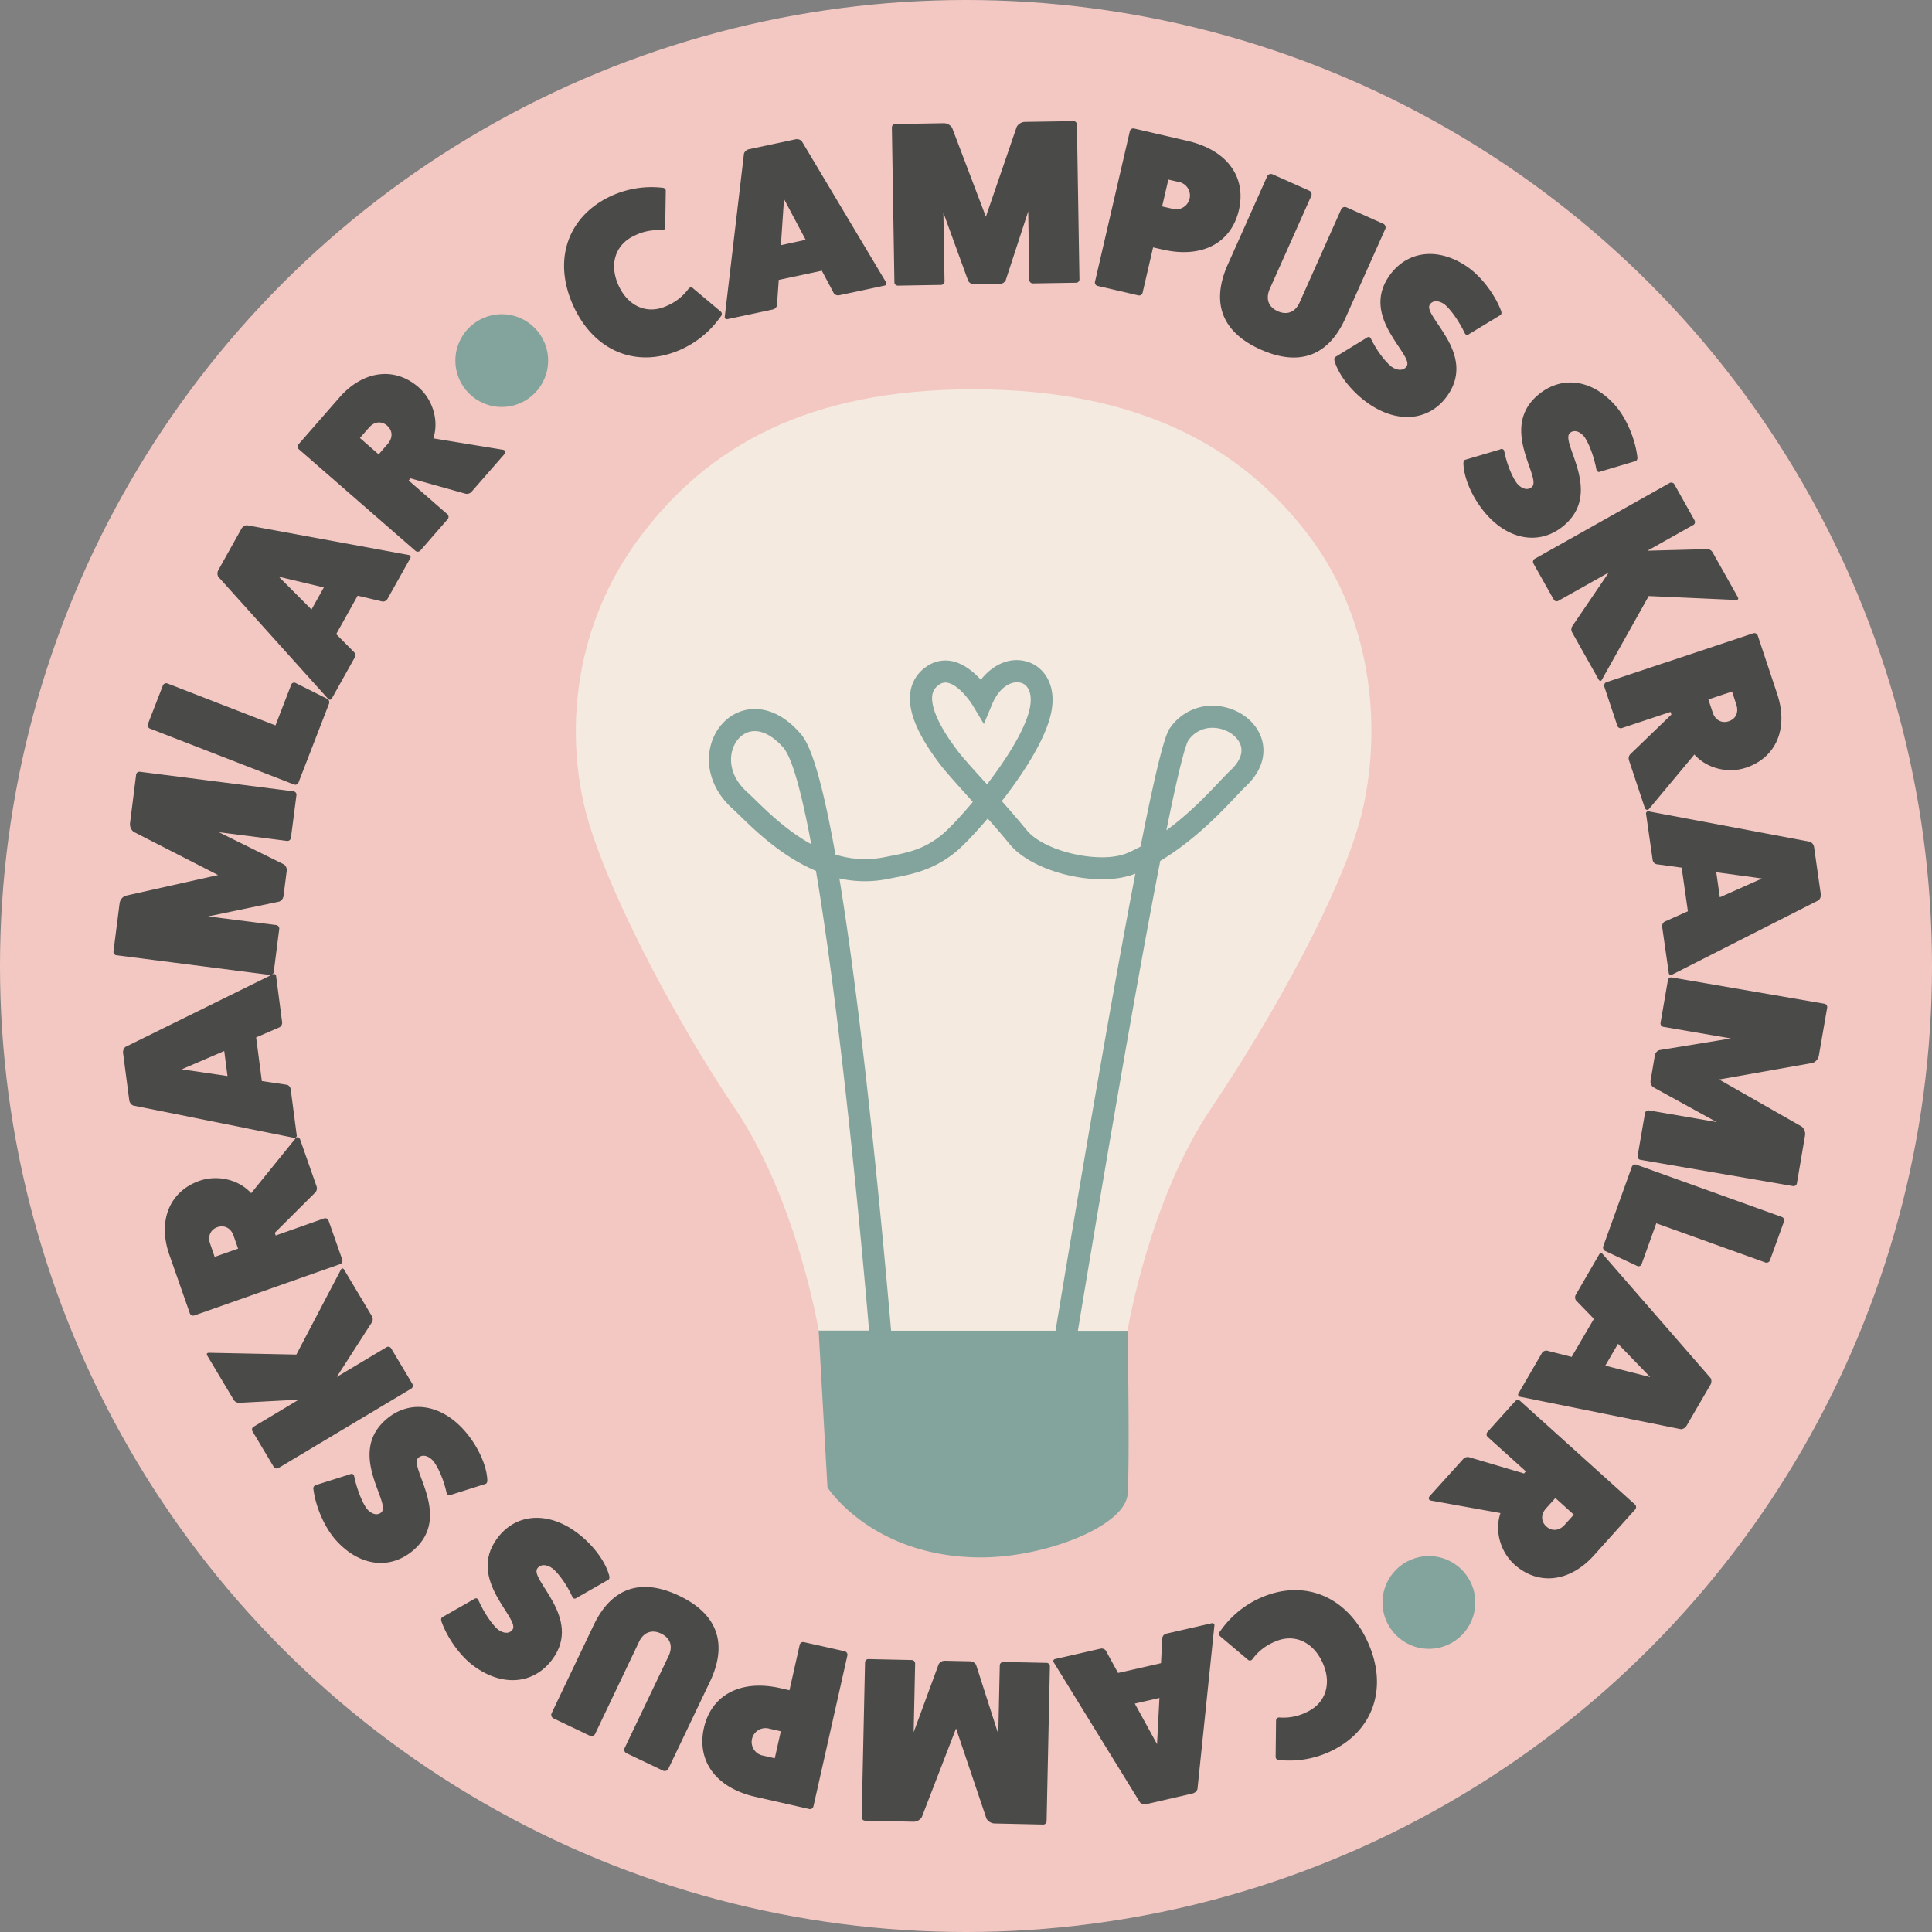 <svg id="Lager_1" data-name="Lager 1" xmlns="http://www.w3.org/2000/svg" viewBox="0 0 1080 1080"><rect x="0" y="0" width="1080" height="1080" fill="#808080" stroke="none"/><defs><style>.cls-1{fill:#f3c8c2;}.cls-2{fill:#f5eae0;}.cls-3{fill:#83a49c;}.cls-4{fill:#4a4a48;}</style></defs><circle class="cls-1" cx="540" cy="540" r="540"/><path class="cls-2" d="M731.78,299.57C694,249.5,636.1,217.63,543.91,217.63S396,249.5,358.23,299.57s-41.7,108.28-31.55,151.09c10,42.21,49.5,117.5,84.26,169.1s46.72,124.11,46.72,124.11l86.58,5,86.07-5s11.83-72.52,46.6-124.12S750.64,497.63,761.16,455,769.56,349.65,731.78,299.57Z"/><path class="cls-3" d="M705.35,413.24c-2.82-9.3-11.67-16.48-22.55-18.32a28.76,28.76,0,0,0-28.57,11.77c-1.53,2.1-4.79,6.54-16.64,66.56q-3.45,1.85-7.1,3.48c-14.88,6.56-46.55-.49-56.48-12.59-4.37-5.32-9.25-10.94-14-16.32,1.06-1.36,2.14-2.77,3.21-4.19,9.69-12.91,21.81-31.39,24.55-46.05,2.89-15.47-4.73-25.07-13.57-27.71-10.13-3-19.62,2.12-25.91,10.14-3.92-4.34-9.58-9.08-16.13-10.42A18.29,18.29,0,0,0,517.4,373a20.53,20.53,0,0,0-8.5,13.95c-1.53,10.64,4.06,24,17.07,40.94,2.69,3.49,7.88,9.28,14.47,16.61l3.39,3.77c-7.09,8.49-13.6,15.3-17.35,18.39-10,8.22-19.43,10.05-29.46,12l-3.13.61A54,54,0,0,1,467,477.67c-10.15-57-17-64.81-20-68.12-12.72-14.3-24.71-14-30.73-12.53-9.16,2.23-16.43,9.81-19,19.8-3.13,12.25,1.36,25.37,11.9,34.95,1.32,1.2,2.84,2.68,4.57,4.35,8.81,8.56,23.49,22.76,42.38,30.71,11.31,67,22.24,170,29.71,257h-28.2l4.93,87.64S487.46,870.36,548,870.6c36.14.14,81.13-17.49,82.36-35.49s0-91.18,0-91.18H602.54C624.92,609,639.32,528.75,648.59,481.26c19.09-11.48,33.68-26.92,42.24-35.94,2.25-2.4,4.2-4.46,5.6-5.78C707.85,428.72,706.91,418.41,705.35,413.24Zm-283,34c-1.83-1.78-3.45-3.33-4.85-4.6-10.29-9.38-9.2-19-8.26-22.76,1.43-5.55,5.23-9.71,9.93-10.86a12.24,12.24,0,0,1,2.76-.32c5,0,10.56,3.14,15.82,9.06,5.07,5.69,10.41,25.51,15.73,54.13C440.3,464.69,429.64,454.35,422.32,447.25Zm113.45-26.92c-14.07-18.27-15.21-27.67-14.64-31.66a8.13,8.13,0,0,1,3.6-5.73,5.84,5.84,0,0,1,5-1.25c5.9,1.19,12.19,9.67,13.93,12.54L550,404.7l4.72-11.26c4.05-9.65,11.14-13.18,16.06-11.73,4.39,1.31,6.3,6.53,5,13.6-2.19,11.74-12.84,28.59-24,43.12l-2.11-2.23C543.47,429.35,538.17,423.44,535.77,420.33ZM590,743.87H498.13c-2.92-33.62-7.45-82.65-13-132.39-5.88-53-11.21-91.89-15.91-120.44a65,65,0,0,0,27.08.3l3.06-.6c10.58-2.05,22.56-4.37,35-14.58,3.8-3.12,10.46-10,17.78-18.61,4.24,4.79,8.51,9.75,12.34,14.43,13.18,16,50.13,24.56,70.2,16.4-9.42,48.89-23.47,127.77-44.63,255.49ZM688,430.48c-1.65,1.55-3.59,3.59-6.12,6.27-7,7.38-17.06,18.06-29.86,27.4,7.65-37.77,10.9-48,12.25-50.22a16.12,16.12,0,0,1,13.49-7.08,18.53,18.53,0,0,1,3.07.26c6.1,1,11.34,5,12.77,9.71,1.6,5.41-2.16,10.41-5.6,13.66Z"/><path class="cls-4" d="M403,174.26a1.85,1.85,0,0,1-.08,2.62h0a54.21,54.21,0,0,1-21.88,18.32c-24.54,11.18-48.8,1.52-60.53-24.21s-3.11-50.38,21.43-61.57a53.93,53.93,0,0,1,28.18-4.49c1.2,0,2,.65,2.05,1.65l-.31,20.15c0,1.28-.66,2-1.84,2a29.07,29.07,0,0,0-15.34,3c-10.72,4.89-14.28,16-8.92,27.81s16.12,16.4,26.84,11.51a29,29,0,0,0,12.3-9.64,1.7,1.7,0,0,1,2.36-.4,2.05,2.05,0,0,1,.34.32Z"/><path class="cls-4" d="M495.27,157.74a1.2,1.2,0,0,1-.24,1.68,1.11,1.11,0,0,1-.55.22l-25.36,5.41a3.07,3.07,0,0,1-3-1.09l-6.71-12.63-24.08,5.13-1,14.26A3,3,0,0,1,432,173l-25.36,5.4a1.19,1.19,0,0,1-1.49-.8,1.15,1.15,0,0,1,0-.61L415.9,85.75a4,4,0,0,1,2.72-2.33l26.12-5.56a4,4,0,0,1,3.43,1Zm-57-46.49-1.74,25.8,13.84-3Z"/><path class="cls-4" d="M600.16,67.71A1.91,1.91,0,0,1,602,69.65l1.42,86.53a1.87,1.87,0,0,1-1.79,1.87l-24.23.38a2,2,0,0,1-2-1.79l-.62-38.49-12.6,38.57a3.91,3.91,0,0,1-3.25,2l-14.37.24a4,4,0,0,1-3.31-1.9l-13.89-38.15L528,157.4a2,2,0,0,1-1.94,1.87l-24.22.4a1.87,1.87,0,0,1-1.86-1.81l-1.41-86.54a1.91,1.91,0,0,1,1.81-2l27.36-.45a5.56,5.56,0,0,1,4.49,2.55l18.88,49.73,17.26-50.32a5.59,5.59,0,0,1,4.41-2.69Z"/><path class="cls-4" d="M663.87,78.77c22.32,5.17,32.91,20.37,28.69,38.62s-20.36,27.27-42.74,22.09l-5.23-1.19-5.91,25.51a2,2,0,0,1-2.39,1.31l-22.83-5.29a2,2,0,0,1-1.38-2.2L631.6,73.31a2,2,0,0,1,2.23-1.5Zm-7.61,38.14a7.72,7.72,0,0,0,3.49-15l-6.63-1.53-3.49,15Z"/><path class="cls-4" d="M773.23,125.08a2.22,2.22,0,0,1,1.14,2.92v0l-22.27,49.85c-9.45,21.14-25.77,27.2-47.4,17.54-21.41-9.58-27.79-25.75-18.59-47l22.26-49.85a2.29,2.29,0,0,1,2.94-1.12l20.57,9.17a2.22,2.22,0,0,1,1.14,2.92l0,0-23.22,52c-2.4,5.5-.79,10.11,4.46,12.46s9.81.51,12.22-4.86L749.73,117a2.28,2.28,0,0,1,2.93-1.12Z"/><path class="cls-4" d="M763.85,188.9c1.07-.85,2-.66,2.53.48,3,6.22,7.52,12.37,11.39,15.57,3.44,2.39,6.83,2.39,8.54-.13,4.4-6.36-26.08-27-9.83-50.46,10-14.37,27.55-16.47,43.86-5.14,7.65,5.3,15.18,15.12,18.75,24.45.49,1.14.22,2.22-.48,2.54l-17.3,10.48c-1.06.85-2,.65-2.52-.48C815.6,179.54,811,173,807.48,170.1c-3.33-2.31-6.53-2.3-8.17.07-4.4,6.35,26.35,27,10,50.71-9.92,14.38-27.65,16.22-44.23,4.79-9-6.25-16.58-15.57-19-23.66-.42-1.19-.21-2.21.48-2.52Z"/><path class="cls-4" d="M838.53,251.25a1.52,1.52,0,0,1,2.39,1.1c1.35,6.79,4.15,13.87,7.1,17.9,2.73,3.18,6,4,8.28,2,5.86-5-18.41-32.69,3.25-51.28,13.31-11.43,30.76-9,43.74,6.1,6,7,10.85,18.47,12,28.4.19,1.2-.35,2.19-1.11,2.32l-19.38,5.78a1.53,1.53,0,0,1-2.39-1.11c-1.39-7.26-4.17-14.71-6.87-18.44-2.63-3.08-5.74-3.87-7.92-2-5.85,5,18.68,32.8-3.17,51.57-13.18,11.34-30.84,8.71-44-6.59-7.18-8.39-12.08-19.3-12.38-27.69-.09-1.3.36-2.2,1.1-2.32Z"/><path class="cls-4" d="M895.49,379.9c-.48,1-1.31.88-1.82,0l-14.89-26.47a3.5,3.5,0,0,1,0-3.18L899.33,320,871.06,335.9a1.88,1.88,0,0,1-2.55-.8h0l-11.37-20.2a2,2,0,0,1,.71-2.49L933.31,270a2,2,0,0,1,2.61.63l11.33,20.21a1.92,1.92,0,0,1-.67,2.63l-.07,0-25.57,14.38,33.62-.89a3.59,3.59,0,0,1,2.84,1.86l14.06,25c.51.91.14,1.57-.92,1.57l-48.89-2.2Z"/><path class="cls-4" d="M921.82,452.19c-.91,1-2.07.41-2.4-.7l-8.85-26.6a3.44,3.44,0,0,1,1-3.51l22.76-21.94-.5-1.49-27.35,9.1a2,2,0,0,1-2.4-1.41l-7.28-21.87a2,2,0,0,1,1.13-2.4L980.1,354a2,2,0,0,1,2.47,1.2L993.49,388c6.37,19.17-.59,35.53-17.49,41.16-9.81,3.27-21.74.62-28.82-7.39Zm35.59-53.9c1.4,4.23,5,6.22,9,4.89s5.63-5.06,4.21-9.28l-2.39-7.33L955,391Z"/><path class="cls-4" d="M934.71,544.83a1.2,1.2,0,0,1-1.66-.34,1.16,1.16,0,0,1-.2-.6l-3.67-25.66a3.08,3.08,0,0,1,1.3-3l13.06-5.82-3.48-24.38-14.16-1.94a3,3,0,0,1-2.07-2.48L920.16,455a1.2,1.2,0,0,1,.92-1.42,1.15,1.15,0,0,1,.61,0l90.25,17a4,4,0,0,1,2.13,2.86l3.77,26.45a4,4,0,0,1-1.2,3.36ZM985,491.09,959.4,487.6l2,14Z"/><path class="cls-4" d="M1004.47,661.55a1.9,1.9,0,0,1-2.24,1.47l-85.3-14.69a1.9,1.9,0,0,1-1.5-2.12l4.12-23.88a2,2,0,0,1,2.14-1.63l37.93,6.54-35.55-19.55a4,4,0,0,1-1.39-3.59l2.4-14.2a3.91,3.91,0,0,1,2.49-2.88l40-6.53L929.74,574a2,2,0,0,1-1.48-2.25l4.12-23.88a1.87,1.87,0,0,1,2.11-1.49l85.3,14.7a1.9,1.9,0,0,1,1.63,2.14l-4.69,27a5.54,5.54,0,0,1-3.35,3.94L961,603.44l46.23,26.35a5.52,5.52,0,0,1,1.82,4.8Z"/><path class="cls-4" d="M917.64,706.74a1.78,1.78,0,0,1-2.3,1l-18.12-8.46a2.25,2.25,0,0,1-1-2.59l16-44.47a2,2,0,0,1,2.39-1.2l81.46,29.27a2,2,0,0,1,1.2,2.51l-7.87,21.75a2,2,0,0,1-2.52,1.2l-61-21.92Z"/><path class="cls-4" d="M849.73,780.81a1.2,1.2,0,0,1-.88-1.88l13-22.41a3,3,0,0,1,2.85-1.51l13.86,3.51L891,737.25,881,726.93a3,3,0,0,1-.08-3.23l13-22.42a1.19,1.19,0,0,1,1.6-.54,1.23,1.23,0,0,1,.46.39l60.31,69.29a3.92,3.92,0,0,1-.1,3.59l-13.43,23.07a4,4,0,0,1-3.06,1.87Zm72.75-11-18-18.61-7.12,12.22Z"/><path class="cls-4" d="M799.8,838.82c-1.31-.32-1.38-1.61-.59-2.48L818,815.52a3.42,3.42,0,0,1,3.6-.83l30.31,9,1.06-1.19-21.41-19.29a2,2,0,0,1,0-2.78L847,783.28a2,2,0,0,1,2.67-.23L913.94,841a2,2,0,0,1,.14,2.78L891,869.48c-13.5,15-31.15,17-44.43,5.09-7.68-6.92-11.26-18.6-7.8-28.75Zm64.48,4.33c-3,3.31-2.94,7.38.16,10.18s7.19,2.4,10.16-.89l5.17-5.74-10.31-9.3Z"/><path class="cls-4" d="M682,914.62A1.87,1.87,0,0,1,682,912h0a54.29,54.29,0,0,1,21.79-18.42c24.5-11.3,48.81-1.75,60.65,24s3.35,50.37-21.14,61.66a54.08,54.08,0,0,1-28.15,4.64c-1.2,0-2-.66-2.06-1.65l.22-20.15c0-1.28.65-2,1.82-2a29,29,0,0,0,15.33-3c10.7-4.94,14.21-16.08,8.78-27.84s-16.18-16.33-26.89-11.39a29.11,29.11,0,0,0-12.26,9.69,1.68,1.68,0,0,1-2.35.41,1.47,1.47,0,0,1-.34-.32Z"/><path class="cls-4" d="M589.08,929.33a1.2,1.2,0,0,1,.19-1.68,1.27,1.27,0,0,1,.57-.25l25.28-5.77a3,3,0,0,1,3,1L625,935.2l24-5.46.77-14.28a3,3,0,0,1,2.3-2.27l25.27-5.78a1.19,1.19,0,0,1,1.5.79,1.22,1.22,0,0,1,0,.6l-9.46,91.36a4,4,0,0,1-2.68,2.4l-26,6a3.94,3.94,0,0,1-3.44-1ZM646.79,975l1.34-25.83-13.77,3.15Z"/><path class="cls-4" d="M483.47,1017.76a1.89,1.89,0,0,1-1.78-2h0l1.87-86.52a1.87,1.87,0,0,1,1.88-1.79l24.21.52a2,2,0,0,1,1.92,1.87l-.83,38.49,14-38.07a4,4,0,0,1,3.31-1.89l14.38.31a4,4,0,0,1,3.22,2l12.4,38.64.83-38.49a2,2,0,0,1,2-1.78l24.22.51a1.9,1.9,0,0,1,1.8,1.88L585.06,1018a1.9,1.9,0,0,1-1.88,1.93h0l-27.34-.6a5.56,5.56,0,0,1-4.4-2.71l-17-50.4-19.16,49.61a5.56,5.56,0,0,1-4.51,2.53Z"/><path class="cls-4" d="M422.47,1004.48c-22.36-5-33.05-20.17-29-38.44s20.25-27.39,42.61-22.37l5.24,1.2,5.75-25.56a2,2,0,0,1,2.39-1.33l22.87,5.14a2,2,0,0,1,1.39,2.2l-19,84.45a2,2,0,0,1-2.21,1.52Zm7.37-38.2a7.73,7.73,0,0,0-3.83,15l.44.1,6.65,1.5,3.39-15.08Z"/><path class="cls-4" d="M309.43,960.61a2.21,2.21,0,0,1-1.06-2.94l0,0,23.52-49.26c10-20.92,26.46-26.55,47.85-16.33,21.15,10.1,27.13,26.45,17.38,47.47L373.6,988.79a2.28,2.28,0,0,1-3,1l-20.36-9.7a2.19,2.19,0,0,1-1.06-2.93v0l24.55-51.4c2.59-5.43,1-10.09-4.16-12.57s-9.78-.76-12.32,4.55l-24.57,51.53a2.31,2.31,0,0,1-3,1Z"/><path class="cls-4" d="M322.45,893.15c-1.09.83-2.06.6-2.52-.55-2.86-6.3-7.18-12.55-11-15.81-3.39-2.47-6.77-2.5-8.54-.07-4.57,6.23,25.37,27.62,8.53,50.67-10.35,14.17-27.91,15.77-44,4-7.51-5.48-14.78-15.51-18.11-24.91-.47-1.2-.17-2.23.54-2.53l17.56-10c1.09-.81,2.06-.6,2.52.55,3,6.75,7.41,13.37,10.89,16.39,3.28,2.39,6.46,2.47,8.16.14,4.57-6.24-25.65-27.68-8.66-50.94,10.28-14.06,28.05-15.5,44.33-3.6,8.87,6.49,16.17,16,18.36,24.13.38,1.2.16,2.23-.54,2.53Z"/><path class="cls-4" d="M252.05,835.63a1.52,1.52,0,0,1-2.4-1.08c-1.45-6.76-4.37-13.8-7.38-17.78-2.79-3.13-6.08-3.89-8.38-1.89-5.77,5.13,19,32.34-2.4,51.34-13.17,11.66-30.61,9.5-43.84-5.39-6.17-7-11.15-18.29-12.42-28.2a2,2,0,0,1,1.06-2.39l19.29-6.09c1.2-.57,2.14-.15,2.4,1.07,1.52,7.19,4.42,14.64,7.18,18.33,2.7,3,5.8,3.78,8,1.87,5.77-5.13-19.17-32.5,2.32-51.63,13-11.56,30.7-9.22,44.1,5.87,7.29,8.23,12.39,19.1,12.83,27.48.1,1.3-.32,2.21-1.07,2.39Z"/><path class="cls-4" d="M190.55,709.78c.44-1,1.28-.92,1.82,0l15.57,26.06A3.48,3.48,0,0,1,208,739l-19.76,30.73,27.87-16.66a1.91,1.91,0,0,1,2.58.74l11.89,19.9a2,2,0,0,1-.63,2.52l-74.27,44.39a2,2,0,0,1-2.62-.56l-11.89-19.9a1.91,1.91,0,0,1,.59-2.64l.08,0L167,782.43l-33.54,1.76a3.61,3.61,0,0,1-2.89-1.77L115.86,757.8c-.54-.9-.18-1.57.88-1.59l48.93,1Z"/><path class="cls-4" d="M165.3,636.25c.9-1,2.06-.44,2.45.66l9.25,26.4a3.41,3.41,0,0,1-1,3.54l-22.39,22.31.53,1.48,27.17-9.59a2,2,0,0,1,2.39,1.38l7.65,21.78a2,2,0,0,1-1.08,2.39l-81.65,28.75a2,2,0,0,1-2.5-1.19L94.71,701.54c-6.69-19,0-35.53,16.77-41.44,9.75-3.42,21.71-1,28.93,6.91Zm-34.74,54.52c-1.47-4.21-5.07-6.14-9-4.79s-5.56,5.13-4.07,9.34L120,702.6l13.1-4.6Z"/><path class="cls-4" d="M152.49,544.62a1.22,1.22,0,0,1,1.66.36,1.28,1.28,0,0,1,.19.6l3.35,25.7a3,3,0,0,1-1.33,2.94l-13.18,5.68,3.19,24.42,14.14,2.1a3.06,3.06,0,0,1,2,2.52l3.36,25.69a1.19,1.19,0,0,1-.93,1.42,1,1,0,0,1-.6,0l-90-18.08a3.94,3.94,0,0,1-2.08-2.9l-3.47-26.49a4,4,0,0,1,1.28-3.33Zm-50.9,53.13,25.58,3.76-1.82-14Z"/><path class="cls-4" d="M76.1,433a1.9,1.9,0,0,1,2.18-1.57l85.86,10.95a1.86,1.86,0,0,1,1.59,2l-3.1,24a2,2,0,0,1-2.08,1.72l-38.18-4.87,36.39,18a4,4,0,0,1,1.53,3.5l-1.82,14.28a4,4,0,0,1-2.4,3l-39.73,8.27,38.19,4.86a2,2,0,0,1,1.57,2.18l-3.07,24A1.88,1.88,0,0,1,151,545l-85.85-11A1.89,1.89,0,0,1,63.42,532h0l3.45-27.15A5.51,5.51,0,0,1,70,500.77l51.9-11.61L74.68,465a5.52,5.52,0,0,1-2-4.79Z"/><path class="cls-4" d="M162.82,382.67a1.76,1.76,0,0,1,2.31-.93h0L183,390.68a2.23,2.23,0,0,1,.95,2.61L166.88,437.4a2,2,0,0,1-2.4,1.2L83.79,407.27a2,2,0,0,1-1.11-2.54l8.38-21.56a2,2,0,0,1,2.54-1.11L154,405.51Z"/><path class="cls-4" d="M228.41,310.23a1.2,1.2,0,0,1,1.11,1.28,1.18,1.18,0,0,1-.19.58L216.66,334.7a3,3,0,0,1-2.82,1.57L199.93,333l-12,21.48L198,364.62a3,3,0,0,1,.13,3.22l-12.65,22.63a1.2,1.2,0,0,1-2.06.19L122,322.38a4,4,0,0,1,0-3.6l13-23.28a4,4,0,0,1,3-1.91ZM155.87,322.4l18.26,18.32,6.9-12.34Z"/><path class="cls-4" d="M281.29,251.45c1.32.28,1.4,1.57.64,2.46L263.51,275a3.45,3.45,0,0,1-3.59.9l-30.47-8.5-1,1.2,21.72,18.93a2,2,0,0,1,0,2.78L235,307.73a2,2,0,0,1-2.67.27l-65.26-56.85a2,2,0,0,1-.19-2.78l22.76-26.06c13.25-15.21,30.9-17.53,44.32-5.84,7.8,6.79,11.57,18.43,8.28,28.58Zm-64.54-3.32c2.92-3.35,2.82-7.42-.34-10.18s-7.19-2.29-10.13,1.07l-5.08,5.82L211.67,254Z"/><circle class="cls-3" cx="280.48" cy="201.57" r="25.93"/><circle class="cls-3" cx="798.76" cy="895.78" r="25.93"/></svg>